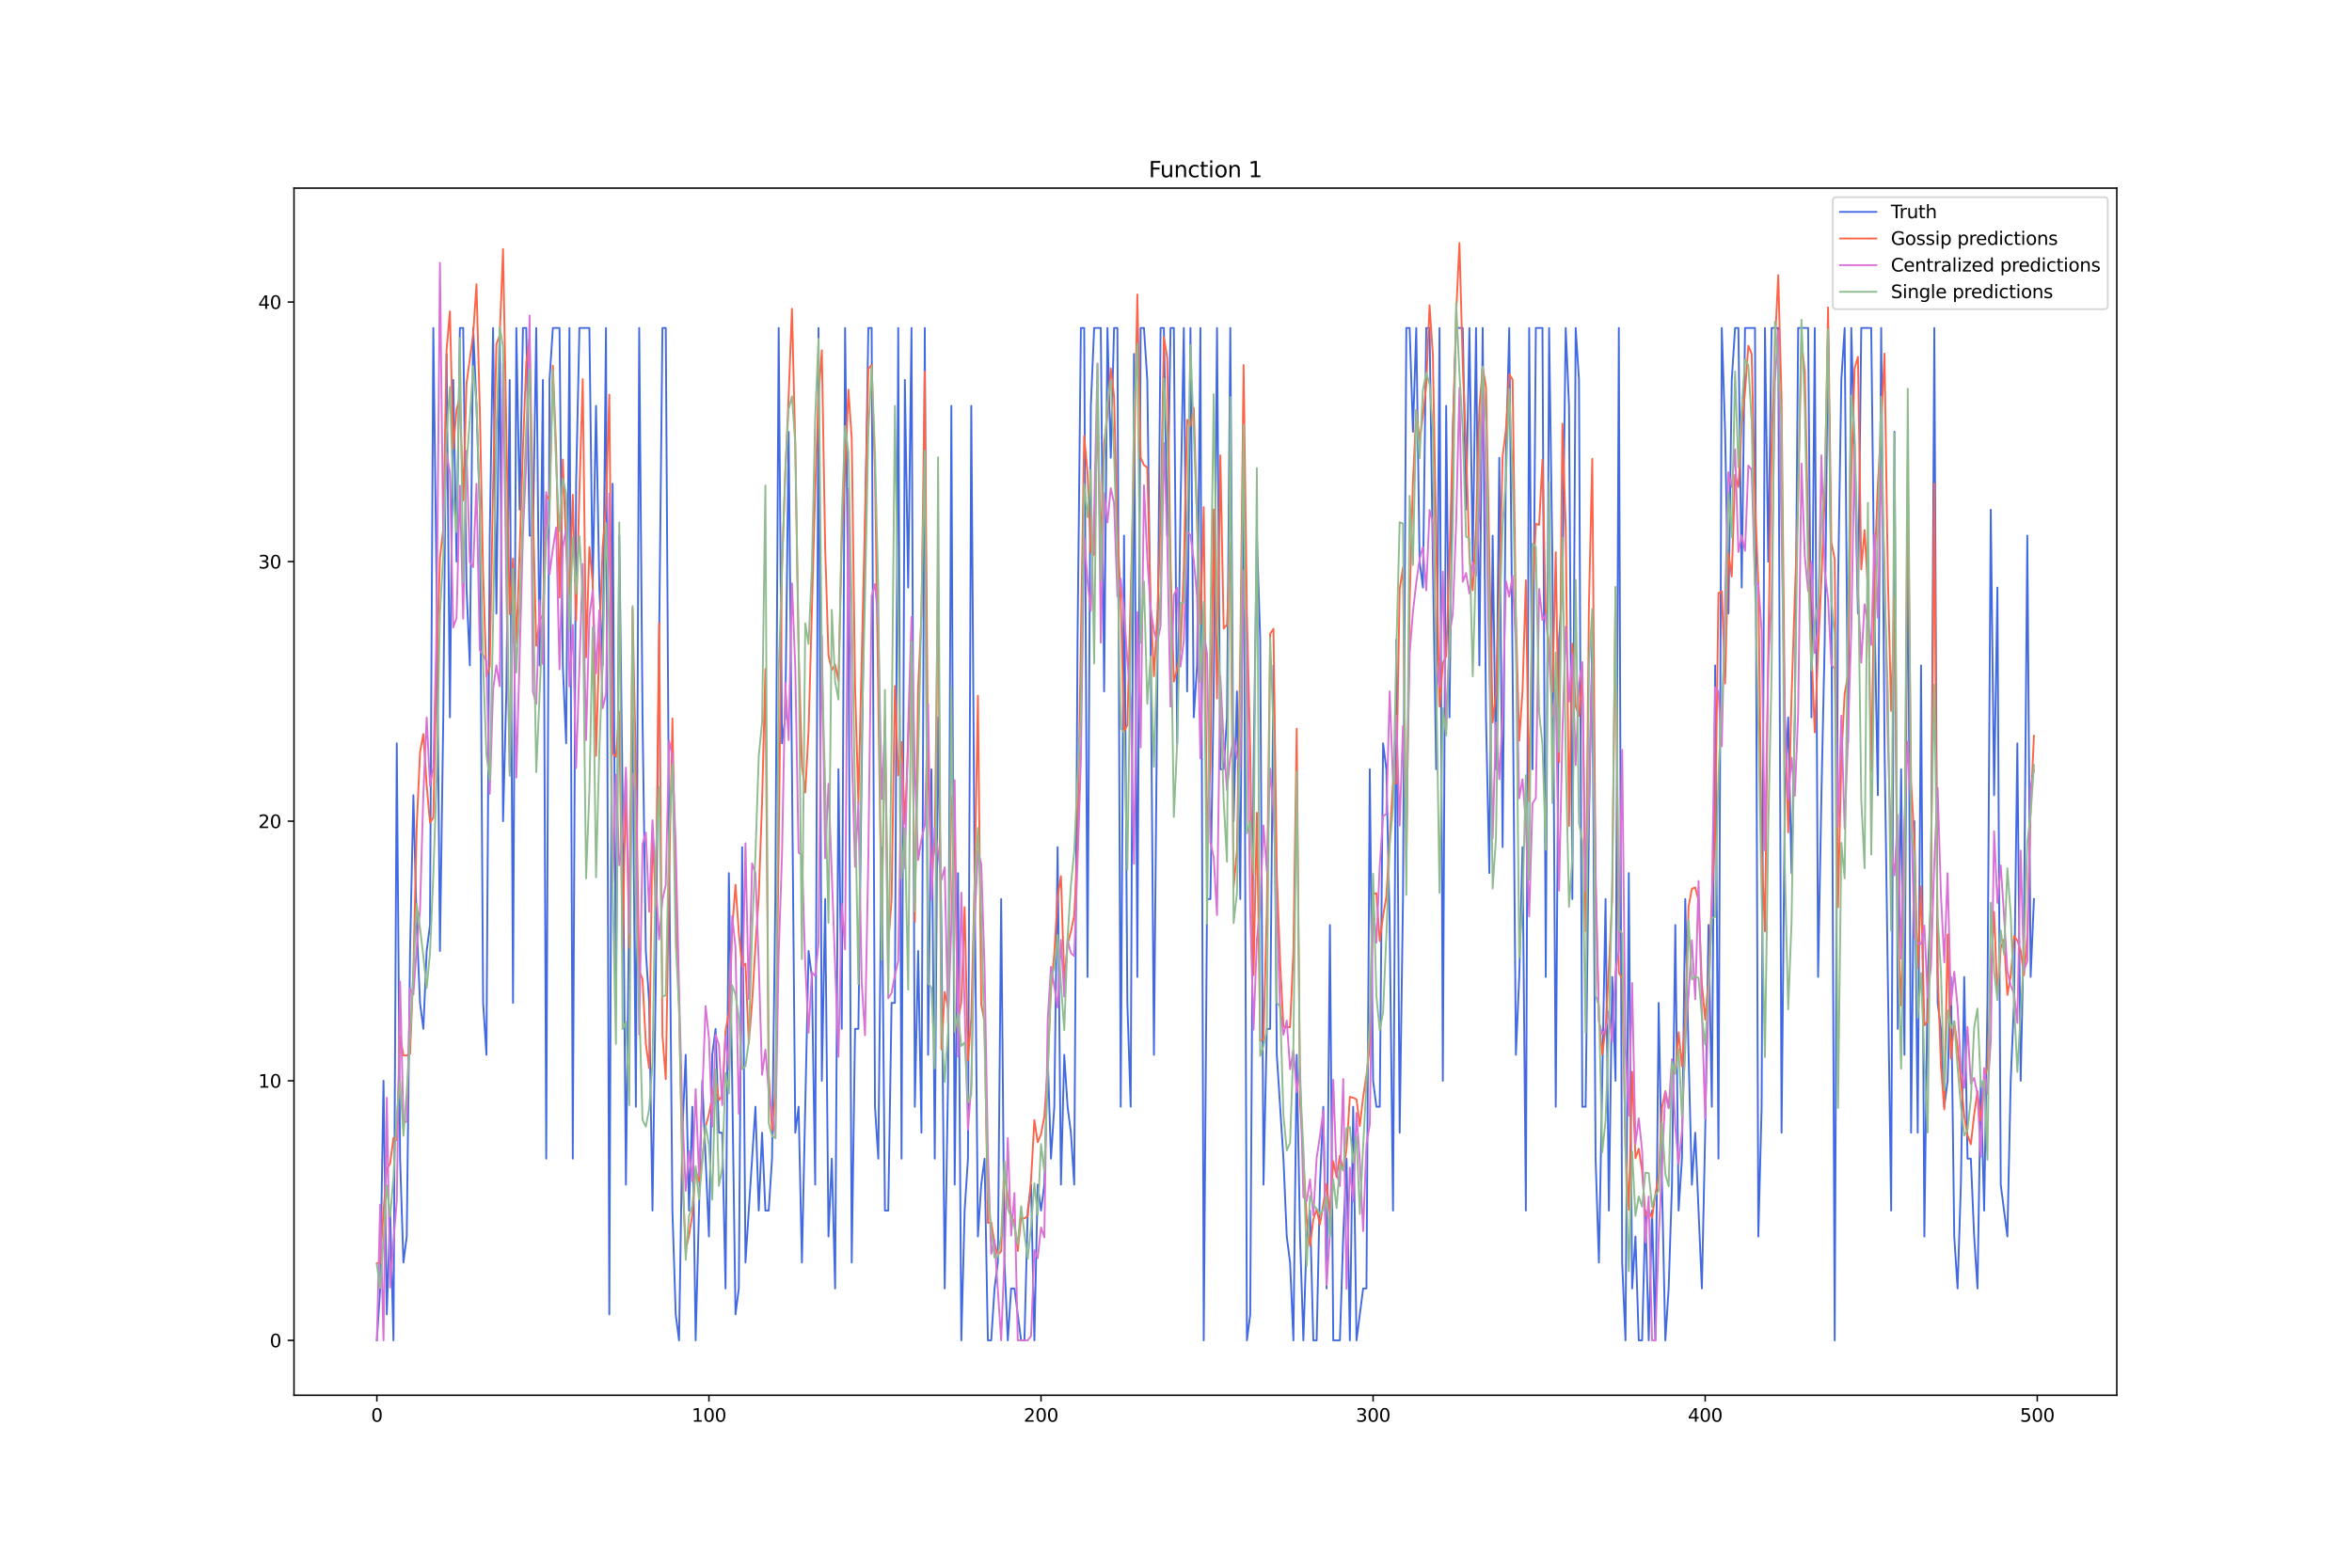 <?xml version="1.0" encoding="utf-8" standalone="no"?>
<!DOCTYPE svg PUBLIC "-//W3C//DTD SVG 1.1//EN"
  "http://www.w3.org/Graphics/SVG/1.1/DTD/svg11.dtd">
<svg xmlns:xlink="http://www.w3.org/1999/xlink" width="1296pt" height="864pt" viewBox="0 0 1296 864" xmlns="http://www.w3.org/2000/svg" version="1.1">
 <defs>
  <style type="text/css">*{stroke-linejoin: round; stroke-linecap: butt}</style>
 </defs>
 <g id="figure_1">
  <g id="patch_1">
   <path d="M 0 864 
L 1296 864 
L 1296 0 
L 0 0 
z
" style="fill: #ffffff"/>
  </g>
  <g id="axes_1">
   <g id="patch_2">
    <path d="M 162 768.96 
L 1166.4 768.96 
L 1166.4 103.68 
L 162 103.68 
z
" style="fill: #ffffff"/>
   </g>
   <g id="matplotlib.axis_1">
    <g id="xtick_1">
     <g id="line2d_1">
      <defs>
       <path id="m3365946dac" d="M 0 0 
L 0 3.5 
" style="stroke: #000000; stroke-width: 0.8"/>
      </defs>
      <g>
       <use xlink:href="#m3365946dac" x="207.655" y="768.96" style="stroke: #000000; stroke-width: 0.8"/>
      </g>
     </g>
     <g id="text_1">
      <!-- 0 -->
      <g transform="translate(204.473 783.558) scale(0.1 -0.1)">
       <defs>
        <path id="DejaVuSans-30" d="M 2034 4250 
Q 1547 4250 1301 3770 
Q 1056 3291 1056 2328 
Q 1056 1369 1301 889 
Q 1547 409 2034 409 
Q 2525 409 2770 889 
Q 3016 1369 3016 2328 
Q 3016 3291 2770 3770 
Q 2525 4250 2034 4250 
z
M 2034 4750 
Q 2819 4750 3233 4129 
Q 3647 3509 3647 2328 
Q 3647 1150 3233 529 
Q 2819 -91 2034 -91 
Q 1250 -91 836 529 
Q 422 1150 422 2328 
Q 422 3509 836 4129 
Q 1250 4750 2034 4750 
z
" transform="scale(0.016)"/>
       </defs>
       <use xlink:href="#DejaVuSans-30"/>
      </g>
     </g>
    </g>
    <g id="xtick_2">
     <g id="line2d_2">
      <g>
       <use xlink:href="#m3365946dac" x="390.639" y="768.96" style="stroke: #000000; stroke-width: 0.8"/>
      </g>
     </g>
     <g id="text_2">
      <!-- 100 -->
      <g transform="translate(381.095 783.558) scale(0.1 -0.1)">
       <defs>
        <path id="DejaVuSans-31" d="M 794 531 
L 1825 531 
L 1825 4091 
L 703 3866 
L 703 4441 
L 1819 4666 
L 2450 4666 
L 2450 531 
L 3481 531 
L 3481 0 
L 794 0 
L 794 531 
z
" transform="scale(0.016)"/>
       </defs>
       <use xlink:href="#DejaVuSans-31"/>
       <use xlink:href="#DejaVuSans-30" x="63.623"/>
       <use xlink:href="#DejaVuSans-30" x="127.246"/>
      </g>
     </g>
    </g>
    <g id="xtick_3">
     <g id="line2d_3">
      <g>
       <use xlink:href="#m3365946dac" x="573.623" y="768.96" style="stroke: #000000; stroke-width: 0.8"/>
      </g>
     </g>
     <g id="text_3">
      <!-- 200 -->
      <g transform="translate(564.079 783.558) scale(0.1 -0.1)">
       <defs>
        <path id="DejaVuSans-32" d="M 1228 531 
L 3431 531 
L 3431 0 
L 469 0 
L 469 531 
Q 828 903 1448 1529 
Q 2069 2156 2228 2338 
Q 2531 2678 2651 2914 
Q 2772 3150 2772 3378 
Q 2772 3750 2511 3984 
Q 2250 4219 1831 4219 
Q 1534 4219 1204 4116 
Q 875 4013 500 3803 
L 500 4441 
Q 881 4594 1212 4672 
Q 1544 4750 1819 4750 
Q 2544 4750 2975 4387 
Q 3406 4025 3406 3419 
Q 3406 3131 3298 2873 
Q 3191 2616 2906 2266 
Q 2828 2175 2409 1742 
Q 1991 1309 1228 531 
z
" transform="scale(0.016)"/>
       </defs>
       <use xlink:href="#DejaVuSans-32"/>
       <use xlink:href="#DejaVuSans-30" x="63.623"/>
       <use xlink:href="#DejaVuSans-30" x="127.246"/>
      </g>
     </g>
    </g>
    <g id="xtick_4">
     <g id="line2d_4">
      <g>
       <use xlink:href="#m3365946dac" x="756.607" y="768.96" style="stroke: #000000; stroke-width: 0.8"/>
      </g>
     </g>
     <g id="text_4">
      <!-- 300 -->
      <g transform="translate(747.063 783.558) scale(0.1 -0.1)">
       <defs>
        <path id="DejaVuSans-33" d="M 2597 2516 
Q 3050 2419 3304 2112 
Q 3559 1806 3559 1356 
Q 3559 666 3084 287 
Q 2609 -91 1734 -91 
Q 1441 -91 1130 -33 
Q 819 25 488 141 
L 488 750 
Q 750 597 1062 519 
Q 1375 441 1716 441 
Q 2309 441 2620 675 
Q 2931 909 2931 1356 
Q 2931 1769 2642 2001 
Q 2353 2234 1838 2234 
L 1294 2234 
L 1294 2753 
L 1863 2753 
Q 2328 2753 2575 2939 
Q 2822 3125 2822 3475 
Q 2822 3834 2567 4026 
Q 2313 4219 1838 4219 
Q 1578 4219 1281 4162 
Q 984 4106 628 3988 
L 628 4550 
Q 988 4650 1302 4700 
Q 1616 4750 1894 4750 
Q 2613 4750 3031 4423 
Q 3450 4097 3450 3541 
Q 3450 3153 3228 2886 
Q 3006 2619 2597 2516 
z
" transform="scale(0.016)"/>
       </defs>
       <use xlink:href="#DejaVuSans-33"/>
       <use xlink:href="#DejaVuSans-30" x="63.623"/>
       <use xlink:href="#DejaVuSans-30" x="127.246"/>
      </g>
     </g>
    </g>
    <g id="xtick_5">
     <g id="line2d_5">
      <g>
       <use xlink:href="#m3365946dac" x="939.591" y="768.96" style="stroke: #000000; stroke-width: 0.8"/>
      </g>
     </g>
     <g id="text_5">
      <!-- 400 -->
      <g transform="translate(930.047 783.558) scale(0.1 -0.1)">
       <defs>
        <path id="DejaVuSans-34" d="M 2419 4116 
L 825 1625 
L 2419 1625 
L 2419 4116 
z
M 2253 4666 
L 3047 4666 
L 3047 1625 
L 3713 1625 
L 3713 1100 
L 3047 1100 
L 3047 0 
L 2419 0 
L 2419 1100 
L 313 1100 
L 313 1709 
L 2253 4666 
z
" transform="scale(0.016)"/>
       </defs>
       <use xlink:href="#DejaVuSans-34"/>
       <use xlink:href="#DejaVuSans-30" x="63.623"/>
       <use xlink:href="#DejaVuSans-30" x="127.246"/>
      </g>
     </g>
    </g>
    <g id="xtick_6">
     <g id="line2d_6">
      <g>
       <use xlink:href="#m3365946dac" x="1122.575" y="768.96" style="stroke: #000000; stroke-width: 0.8"/>
      </g>
     </g>
     <g id="text_6">
      <!-- 500 -->
      <g transform="translate(1113.032 783.558) scale(0.1 -0.1)">
       <defs>
        <path id="DejaVuSans-35" d="M 691 4666 
L 3169 4666 
L 3169 4134 
L 1269 4134 
L 1269 2991 
Q 1406 3038 1543 3061 
Q 1681 3084 1819 3084 
Q 2600 3084 3056 2656 
Q 3513 2228 3513 1497 
Q 3513 744 3044 326 
Q 2575 -91 1722 -91 
Q 1428 -91 1123 -41 
Q 819 9 494 109 
L 494 744 
Q 775 591 1075 516 
Q 1375 441 1709 441 
Q 2250 441 2565 725 
Q 2881 1009 2881 1497 
Q 2881 1984 2565 2268 
Q 2250 2553 1709 2553 
Q 1456 2553 1204 2497 
Q 953 2441 691 2322 
L 691 4666 
z
" transform="scale(0.016)"/>
       </defs>
       <use xlink:href="#DejaVuSans-35"/>
       <use xlink:href="#DejaVuSans-30" x="63.623"/>
       <use xlink:href="#DejaVuSans-30" x="127.246"/>
      </g>
     </g>
    </g>
   </g>
   <g id="matplotlib.axis_2">
    <g id="ytick_1">
     <g id="line2d_7">
      <defs>
       <path id="m328126a26f" d="M 0 0 
L -3.5 0 
" style="stroke: #000000; stroke-width: 0.8"/>
      </defs>
      <g>
       <use xlink:href="#m328126a26f" x="162" y="738.72" style="stroke: #000000; stroke-width: 0.8"/>
      </g>
     </g>
     <g id="text_7">
      <!-- 0 -->
      <g transform="translate(148.637 742.519) scale(0.1 -0.1)">
       <use xlink:href="#DejaVuSans-30"/>
      </g>
     </g>
    </g>
    <g id="ytick_2">
     <g id="line2d_8">
      <g>
       <use xlink:href="#m328126a26f" x="162" y="595.651" style="stroke: #000000; stroke-width: 0.8"/>
      </g>
     </g>
     <g id="text_8">
      <!-- 10 -->
      <g transform="translate(142.275 599.45) scale(0.1 -0.1)">
       <use xlink:href="#DejaVuSans-31"/>
       <use xlink:href="#DejaVuSans-30" x="63.623"/>
      </g>
     </g>
    </g>
    <g id="ytick_3">
     <g id="line2d_9">
      <g>
       <use xlink:href="#m328126a26f" x="162" y="452.582" style="stroke: #000000; stroke-width: 0.8"/>
      </g>
     </g>
     <g id="text_9">
      <!-- 20 -->
      <g transform="translate(142.275 456.381) scale(0.1 -0.1)">
       <use xlink:href="#DejaVuSans-32"/>
       <use xlink:href="#DejaVuSans-30" x="63.623"/>
      </g>
     </g>
    </g>
    <g id="ytick_4">
     <g id="line2d_10">
      <g>
       <use xlink:href="#m328126a26f" x="162" y="309.513" style="stroke: #000000; stroke-width: 0.8"/>
      </g>
     </g>
     <g id="text_10">
      <!-- 30 -->
      <g transform="translate(142.275 313.312) scale(0.1 -0.1)">
       <use xlink:href="#DejaVuSans-33"/>
       <use xlink:href="#DejaVuSans-30" x="63.623"/>
      </g>
     </g>
    </g>
    <g id="ytick_5">
     <g id="line2d_11">
      <g>
       <use xlink:href="#m328126a26f" x="162" y="166.444" style="stroke: #000000; stroke-width: 0.8"/>
      </g>
     </g>
     <g id="text_11">
      <!-- 40 -->
      <g transform="translate(142.275 170.243) scale(0.1 -0.1)">
       <use xlink:href="#DejaVuSans-34"/>
       <use xlink:href="#DejaVuSans-30" x="63.623"/>
      </g>
     </g>
    </g>
   </g>
   <g id="line2d_12">
    <path d="M 207.655 738.72 
L 209.484 710.106 
L 211.314 595.651 
L 213.144 724.413 
L 214.974 667.185 
L 216.804 738.72 
L 218.634 409.661 
L 220.463 638.572 
L 222.293 695.799 
L 224.123 681.492 
L 225.953 524.116 
L 227.783 438.275 
L 229.613 509.809 
L 231.442 552.73 
L 233.272 567.037 
L 235.102 524.116 
L 236.932 509.809 
L 238.762 180.75 
L 240.592 323.82 
L 242.422 524.116 
L 244.251 395.354 
L 246.081 195.057 
L 247.911 395.354 
L 249.741 209.364 
L 251.571 309.513 
L 253.401 180.75 
L 255.23 180.75 
L 257.06 323.82 
L 258.89 366.74 
L 260.72 180.75 
L 262.55 223.671 
L 264.38 280.899 
L 266.209 552.73 
L 268.039 581.344 
L 269.869 295.206 
L 271.699 180.75 
L 273.529 338.127 
L 275.359 180.75 
L 277.189 452.582 
L 279.018 381.047 
L 280.848 209.364 
L 282.678 552.73 
L 284.508 180.75 
L 286.338 280.899 
L 288.168 180.75 
L 289.997 180.75 
L 291.827 295.206 
L 293.657 295.206 
L 295.487 180.75 
L 297.317 366.74 
L 299.147 209.364 
L 300.976 638.572 
L 302.806 209.364 
L 304.636 180.75 
L 308.296 180.75 
L 310.126 366.74 
L 311.956 409.661 
L 313.785 180.75 
L 315.615 638.572 
L 317.445 266.592 
L 319.275 180.75 
L 324.764 180.75 
L 326.594 323.82 
L 328.424 223.671 
L 330.254 323.82 
L 332.084 366.74 
L 333.914 180.75 
L 335.743 724.413 
L 337.573 266.592 
L 339.403 552.73 
L 341.233 295.206 
L 343.063 438.275 
L 344.893 652.879 
L 346.723 495.503 
L 348.552 395.354 
L 350.382 609.958 
L 352.212 180.75 
L 354.042 395.354 
L 355.872 524.116 
L 357.702 552.73 
L 359.531 667.185 
L 361.361 538.423 
L 363.191 352.433 
L 365.021 180.75 
L 366.851 180.75 
L 368.681 466.889 
L 370.51 667.185 
L 372.34 724.413 
L 374.17 738.72 
L 376 624.265 
L 377.83 581.344 
L 379.66 667.185 
L 381.489 609.958 
L 383.319 738.72 
L 386.979 595.651 
L 390.639 681.492 
L 392.469 581.344 
L 394.298 567.037 
L 396.128 624.265 
L 397.958 624.265 
L 399.788 710.106 
L 401.618 481.196 
L 403.448 595.651 
L 405.277 724.413 
L 407.107 710.106 
L 408.937 466.889 
L 410.767 695.799 
L 416.256 609.958 
L 418.086 667.185 
L 419.916 624.265 
L 421.746 667.185 
L 423.576 667.185 
L 425.406 638.572 
L 427.236 495.503 
L 429.065 180.75 
L 430.895 409.661 
L 432.725 395.354 
L 434.555 237.978 
L 436.385 423.968 
L 438.215 624.265 
L 440.044 609.958 
L 441.874 695.799 
L 445.534 524.116 
L 447.364 538.423 
L 449.194 652.879 
L 451.023 180.75 
L 452.853 595.651 
L 454.683 495.503 
L 456.513 681.492 
L 458.343 638.572 
L 460.173 710.106 
L 462.003 423.968 
L 463.832 567.037 
L 465.662 180.75 
L 467.492 338.127 
L 469.322 695.799 
L 471.152 567.037 
L 472.982 567.037 
L 474.811 423.968 
L 476.641 295.206 
L 478.471 180.75 
L 480.301 180.75 
L 482.131 609.958 
L 483.961 638.572 
L 485.79 466.889 
L 487.62 667.185 
L 489.45 667.185 
L 491.28 552.73 
L 493.11 552.73 
L 494.94 180.75 
L 496.77 638.572 
L 498.599 209.364 
L 500.429 323.82 
L 502.259 180.75 
L 504.089 609.958 
L 505.919 524.116 
L 507.749 624.265 
L 509.578 180.75 
L 511.408 581.344 
L 513.238 423.968 
L 515.068 638.572 
L 516.898 395.354 
L 518.728 509.809 
L 520.557 710.106 
L 522.387 595.651 
L 524.217 223.671 
L 526.047 652.879 
L 527.877 481.196 
L 529.707 738.72 
L 531.536 667.185 
L 533.366 638.572 
L 535.196 223.671 
L 537.026 481.196 
L 538.856 681.492 
L 540.686 652.879 
L 542.516 638.572 
L 544.345 738.72 
L 546.175 738.72 
L 548.005 710.106 
L 549.835 695.799 
L 551.665 495.503 
L 553.495 695.799 
L 555.324 738.72 
L 557.154 710.106 
L 558.984 710.106 
L 562.644 738.72 
L 564.474 738.72 
L 566.303 667.185 
L 568.133 652.879 
L 569.963 738.72 
L 571.793 652.879 
L 573.623 667.185 
L 575.453 652.879 
L 577.283 581.344 
L 579.112 638.572 
L 580.942 609.958 
L 582.772 466.889 
L 584.602 652.879 
L 586.432 581.344 
L 588.262 609.958 
L 590.091 624.265 
L 591.921 652.879 
L 593.751 352.433 
L 595.581 180.75 
L 597.411 180.75 
L 599.241 538.423 
L 601.07 223.671 
L 602.9 180.75 
L 606.56 180.75 
L 608.39 381.047 
L 610.22 180.75 
L 612.05 252.285 
L 613.879 180.75 
L 615.709 180.75 
L 617.539 609.958 
L 619.369 295.206 
L 621.199 552.73 
L 623.029 609.958 
L 624.858 195.057 
L 626.688 538.423 
L 628.518 180.75 
L 630.348 180.75 
L 632.178 209.364 
L 634.008 352.433 
L 635.837 581.344 
L 639.497 180.75 
L 641.327 180.75 
L 643.157 295.206 
L 644.987 180.75 
L 646.817 180.75 
L 648.646 409.661 
L 650.476 280.899 
L 652.306 180.75 
L 654.136 381.047 
L 655.966 180.75 
L 657.796 395.354 
L 659.625 366.74 
L 661.455 180.75 
L 663.285 738.72 
L 665.115 495.503 
L 666.945 495.503 
L 668.775 381.047 
L 670.604 180.75 
L 672.434 423.968 
L 674.264 423.968 
L 676.094 395.354 
L 677.924 180.75 
L 679.754 452.582 
L 681.583 381.047 
L 683.413 495.503 
L 685.243 237.978 
L 687.073 738.72 
L 688.903 724.413 
L 690.733 423.968 
L 692.563 295.206 
L 694.392 352.433 
L 696.222 652.879 
L 698.052 567.037 
L 699.882 567.037 
L 701.712 366.74 
L 703.542 581.344 
L 707.201 638.572 
L 709.031 681.492 
L 710.861 695.799 
L 712.691 738.72 
L 714.521 581.344 
L 716.35 681.492 
L 718.18 738.72 
L 720.01 681.492 
L 721.84 667.185 
L 723.67 738.72 
L 725.5 738.72 
L 727.33 652.879 
L 729.159 609.958 
L 730.989 710.106 
L 732.819 509.809 
L 734.649 738.72 
L 738.309 738.72 
L 740.138 681.492 
L 741.968 638.572 
L 743.798 738.72 
L 745.628 609.958 
L 747.458 738.72 
L 751.117 710.106 
L 752.947 710.106 
L 754.777 423.968 
L 756.607 595.651 
L 758.437 609.958 
L 760.267 609.958 
L 762.097 409.661 
L 763.926 423.968 
L 765.756 509.809 
L 767.586 667.185 
L 769.416 352.433 
L 771.246 624.265 
L 773.076 495.503 
L 774.905 180.75 
L 776.735 180.75 
L 778.565 237.978 
L 780.395 180.75 
L 782.225 309.513 
L 784.055 323.82 
L 785.884 180.75 
L 787.714 180.75 
L 789.544 309.513 
L 791.374 423.968 
L 793.204 180.75 
L 795.034 595.651 
L 796.864 223.671 
L 798.693 395.354 
L 800.523 237.978 
L 802.353 180.75 
L 806.013 180.75 
L 807.843 280.899 
L 809.672 180.75 
L 811.502 309.513 
L 813.332 180.75 
L 815.162 366.74 
L 816.992 180.75 
L 818.822 395.354 
L 820.651 481.196 
L 822.481 295.206 
L 824.311 423.968 
L 826.141 252.285 
L 827.971 466.889 
L 829.801 252.285 
L 831.63 180.75 
L 833.46 366.74 
L 835.29 581.344 
L 837.12 538.423 
L 838.95 466.889 
L 840.78 667.185 
L 842.61 180.75 
L 844.439 423.968 
L 846.269 180.75 
L 849.929 180.75 
L 851.759 538.423 
L 853.589 180.75 
L 855.418 309.513 
L 857.248 609.958 
L 859.078 352.433 
L 860.908 323.82 
L 862.738 180.75 
L 864.568 223.671 
L 866.397 495.503 
L 868.227 180.75 
L 870.057 209.364 
L 871.887 609.958 
L 873.717 609.958 
L 875.547 452.582 
L 877.377 352.433 
L 879.206 638.572 
L 881.036 695.799 
L 884.696 495.503 
L 886.526 667.185 
L 888.356 538.423 
L 890.185 595.651 
L 892.015 180.75 
L 893.845 695.799 
L 895.675 738.72 
L 897.505 481.196 
L 899.335 710.106 
L 901.164 681.492 
L 902.994 738.72 
L 904.824 738.72 
L 906.654 667.185 
L 908.484 738.72 
L 910.314 667.185 
L 912.144 738.72 
L 913.973 552.73 
L 915.803 652.879 
L 917.633 738.72 
L 919.463 710.106 
L 921.293 652.879 
L 923.123 509.809 
L 924.952 667.185 
L 926.782 638.572 
L 928.612 495.503 
L 930.442 581.344 
L 932.272 652.879 
L 934.102 624.265 
L 937.761 710.106 
L 939.591 624.265 
L 941.421 509.809 
L 943.251 609.958 
L 945.081 366.74 
L 946.911 638.572 
L 948.74 180.75 
L 950.57 237.978 
L 952.4 338.127 
L 954.23 209.364 
L 956.06 180.75 
L 957.89 180.75 
L 959.719 323.82 
L 961.549 180.75 
L 967.039 180.75 
L 968.869 681.492 
L 970.698 609.958 
L 972.528 180.75 
L 974.358 309.513 
L 976.188 180.75 
L 979.848 180.75 
L 981.678 624.265 
L 983.507 438.275 
L 985.337 395.354 
L 987.167 481.196 
L 988.997 395.354 
L 990.827 180.75 
L 996.316 180.75 
L 998.146 395.354 
L 999.976 180.75 
L 1001.806 538.423 
L 1003.636 438.275 
L 1005.465 352.433 
L 1007.295 180.75 
L 1009.125 323.82 
L 1010.955 738.72 
L 1012.785 323.82 
L 1014.615 209.364 
L 1016.444 180.75 
L 1018.274 409.661 
L 1020.104 180.75 
L 1021.934 252.285 
L 1023.764 338.127 
L 1025.594 180.75 
L 1031.083 180.75 
L 1032.913 338.127 
L 1034.743 438.275 
L 1036.573 180.75 
L 1038.403 409.661 
L 1042.062 667.185 
L 1043.892 237.978 
L 1045.722 567.037 
L 1047.552 423.968 
L 1049.382 581.344 
L 1051.211 266.592 
L 1053.041 624.265 
L 1054.871 452.582 
L 1056.701 624.265 
L 1058.531 366.74 
L 1060.361 681.492 
L 1062.191 538.423 
L 1064.02 495.503 
L 1065.85 180.75 
L 1067.68 552.73 
L 1069.51 567.037 
L 1071.34 609.958 
L 1073.17 595.651 
L 1074.999 538.423 
L 1076.829 681.492 
L 1078.659 710.106 
L 1080.489 652.879 
L 1082.319 538.423 
L 1084.149 638.572 
L 1085.978 638.572 
L 1087.808 681.492 
L 1089.638 710.106 
L 1091.468 595.651 
L 1093.298 667.185 
L 1095.128 552.73 
L 1096.958 280.899 
L 1098.787 438.275 
L 1100.617 323.82 
L 1102.447 652.879 
L 1106.107 681.492 
L 1107.937 595.651 
L 1109.766 552.73 
L 1111.596 409.661 
L 1113.426 595.651 
L 1115.256 509.809 
L 1117.086 295.206 
L 1118.916 538.423 
L 1120.745 495.503 
L 1120.745 495.503 
" clip-path="url(#p54727a4691)" style="fill: none; stroke: #4169e1; stroke-linecap: square"/>
   </g>
   <g id="line2d_13">
    <path d="M 207.655 696.229 
L 209.484 695.837 
L 211.314 667.696 
L 213.144 644.398 
L 214.974 641.225 
L 216.804 627.125 
L 218.634 628.363 
L 220.463 571.114 
L 222.293 581.704 
L 224.123 581.699 
L 225.953 580.794 
L 227.783 534.6 
L 229.613 455.78 
L 231.442 414.625 
L 233.272 404.585 
L 235.102 432.709 
L 236.932 453.483 
L 238.762 450.584 
L 240.592 368.391 
L 242.422 307.625 
L 244.251 291.293 
L 246.081 192.943 
L 247.911 171.578 
L 249.741 247.454 
L 251.571 225.8 
L 253.401 218.809 
L 255.23 275.777 
L 257.06 211.352 
L 260.72 184.245 
L 262.55 156.603 
L 264.38 225.734 
L 266.209 316.242 
L 268.039 372.8 
L 269.869 367.194 
L 271.699 268.197 
L 273.529 189.657 
L 275.359 184.794 
L 277.189 137.238 
L 280.848 338.403 
L 282.678 307.796 
L 284.508 354.527 
L 286.338 303.833 
L 288.168 246.365 
L 289.997 200.048 
L 291.827 186.087 
L 293.657 281.184 
L 295.487 355.856 
L 297.317 341.88 
L 299.147 339.105 
L 300.976 272.779 
L 302.806 275.521 
L 304.636 201.522 
L 306.466 248.039 
L 308.296 329.27 
L 310.126 253.224 
L 311.956 301.82 
L 313.785 328.145 
L 315.615 272.635 
L 317.445 342.062 
L 319.275 270.873 
L 321.105 208.929 
L 322.935 362.295 
L 324.764 301.483 
L 326.594 320.52 
L 328.424 416.597 
L 330.254 354.658 
L 332.084 301.251 
L 333.914 278.292 
L 335.743 217.524 
L 337.573 415.233 
L 339.403 417.065 
L 341.233 392.144 
L 343.063 523.786 
L 344.893 428.669 
L 346.723 522.009 
L 348.552 335.333 
L 350.382 421.545 
L 352.212 534.787 
L 354.042 539.685 
L 355.872 575.213 
L 357.702 588.793 
L 359.531 457.811 
L 361.361 499.232 
L 363.191 343.506 
L 365.021 570.545 
L 366.851 594.819 
L 368.681 485.662 
L 370.51 395.975 
L 372.34 492.99 
L 374.17 555.324 
L 376 648.055 
L 377.83 689.444 
L 379.66 680.799 
L 381.489 669.305 
L 383.319 644.48 
L 385.149 651.262 
L 386.979 639.048 
L 388.809 620.902 
L 390.639 614.114 
L 394.298 593.977 
L 396.128 606.257 
L 397.958 604.006 
L 399.788 568.086 
L 401.618 558.059 
L 403.448 512.056 
L 405.277 487.575 
L 407.107 514.156 
L 408.937 532.772 
L 410.767 531.078 
L 412.597 575.111 
L 414.427 552.47 
L 416.256 521.32 
L 418.086 494.168 
L 419.916 442.094 
L 421.746 368.721 
L 423.576 591.818 
L 425.406 622.887 
L 427.236 601.388 
L 429.065 467.946 
L 430.895 311.355 
L 432.725 261.282 
L 434.555 218.337 
L 436.385 170.144 
L 438.215 245.752 
L 440.044 358.33 
L 441.874 421.835 
L 443.704 436.783 
L 445.534 402.862 
L 449.194 269.884 
L 451.023 218.401 
L 452.853 193.092 
L 454.683 301.837 
L 456.513 361.303 
L 458.343 369.321 
L 460.173 366.326 
L 462.003 375.27 
L 463.832 297.56 
L 465.662 258.468 
L 467.492 214.733 
L 469.322 241.665 
L 471.152 377.605 
L 472.982 442.75 
L 476.641 284.348 
L 478.471 203.239 
L 480.301 201.14 
L 482.131 259.939 
L 485.79 509.184 
L 487.62 396.053 
L 489.45 520.369 
L 491.28 495.945 
L 493.11 378.103 
L 494.94 427.344 
L 496.77 408.927 
L 498.599 453.953 
L 500.429 410.584 
L 502.259 357.337 
L 504.089 508.156 
L 505.919 378.912 
L 507.749 338.695 
L 509.578 204.765 
L 511.408 427.05 
L 513.238 478.525 
L 515.068 467.202 
L 516.898 310.588 
L 518.728 578.375 
L 520.557 546.67 
L 522.387 555.394 
L 524.217 438.766 
L 526.047 464.818 
L 527.877 562.039 
L 529.707 552.398 
L 531.536 499.91 
L 533.366 584.295 
L 535.196 561.005 
L 537.026 485.769 
L 538.856 383.407 
L 540.686 553.571 
L 542.516 563.364 
L 544.345 673.988 
L 546.175 673.613 
L 548.005 685.252 
L 549.835 691.48 
L 551.665 689.692 
L 553.495 645.904 
L 555.324 658.659 
L 557.154 669.644 
L 558.984 673.926 
L 560.814 689.468 
L 562.644 671.095 
L 564.474 671.502 
L 566.303 670.218 
L 568.133 650.256 
L 569.963 617.286 
L 571.793 629.5 
L 573.623 625.175 
L 575.453 615.301 
L 577.283 588.294 
L 579.112 545.558 
L 580.942 525.328 
L 582.772 494.223 
L 584.602 482.835 
L 586.432 540.316 
L 588.262 520.235 
L 590.091 513.401 
L 591.921 504.563 
L 593.751 466.795 
L 597.411 240.249 
L 599.241 260.488 
L 601.07 304.493 
L 602.9 305.911 
L 604.73 226.631 
L 606.56 301.127 
L 608.39 244.509 
L 610.22 228.534 
L 612.05 202.966 
L 613.879 218.553 
L 615.709 292.218 
L 617.539 330.176 
L 619.369 403.118 
L 621.199 399.623 
L 624.858 256.585 
L 626.688 162.329 
L 628.518 252.209 
L 630.348 256.345 
L 632.178 257.626 
L 634.008 333.059 
L 635.837 372.671 
L 637.667 340.05 
L 639.497 286.12 
L 641.327 185.914 
L 643.157 197.081 
L 644.987 310.525 
L 646.817 375.649 
L 648.646 368.735 
L 650.476 358.015 
L 652.306 313.306 
L 654.136 231.333 
L 655.966 234.781 
L 657.796 224.755 
L 659.625 286.556 
L 661.455 343.814 
L 663.285 279.497 
L 665.115 460.893 
L 666.945 422.146 
L 668.775 280.774 
L 670.604 384.999 
L 672.434 250.988 
L 674.264 346.435 
L 676.094 344.325 
L 677.924 299.647 
L 679.754 489.16 
L 681.583 468.651 
L 683.413 360.461 
L 685.243 201.174 
L 687.073 338.368 
L 688.903 413.965 
L 690.733 537.41 
L 692.563 447.924 
L 694.392 573.688 
L 696.222 572.781 
L 698.052 502.335 
L 699.882 349.271 
L 701.712 346.578 
L 703.542 481.801 
L 705.371 530.397 
L 707.201 565.873 
L 709.031 566.102 
L 710.861 566.094 
L 712.691 524.256 
L 714.521 401.587 
L 716.35 607.812 
L 718.18 637.399 
L 720.01 672.471 
L 721.84 686.738 
L 723.67 672.074 
L 725.5 666.473 
L 727.33 674.89 
L 730.989 652.368 
L 732.819 669.34 
L 734.649 639.979 
L 736.479 648.757 
L 738.309 636.894 
L 740.138 644.768 
L 741.968 633.555 
L 743.798 604.478 
L 745.628 605.014 
L 747.458 605.834 
L 749.288 620.567 
L 751.117 604.564 
L 752.947 592.436 
L 754.777 576.5 
L 756.607 492.624 
L 758.437 492.327 
L 760.267 518.62 
L 762.097 504.849 
L 763.926 494.213 
L 767.586 430.968 
L 769.416 431.804 
L 771.246 324.689 
L 773.076 312.655 
L 774.905 477.977 
L 776.735 332.265 
L 778.565 265.338 
L 780.395 225.867 
L 782.225 243.138 
L 784.055 229.148 
L 785.884 212.371 
L 787.714 168.245 
L 789.544 195.779 
L 791.374 298.818 
L 793.204 389.355 
L 795.034 365.396 
L 796.864 361.691 
L 798.693 307.894 
L 802.353 173.006 
L 804.183 133.92 
L 806.013 201.462 
L 807.843 246.044 
L 809.672 306.593 
L 811.502 325.364 
L 813.332 290.591 
L 815.162 224.782 
L 816.992 202.547 
L 818.822 213.374 
L 822.481 398.175 
L 824.311 382.229 
L 826.141 326.974 
L 827.971 251.641 
L 829.801 236.652 
L 831.63 206.23 
L 833.46 209.238 
L 835.29 339.396 
L 837.12 408.241 
L 838.95 380.688 
L 840.78 319.811 
L 842.61 441.57 
L 844.439 328.169 
L 846.269 288.763 
L 848.099 289.271 
L 849.929 253.336 
L 851.759 340.315 
L 853.589 355.167 
L 855.418 381.319 
L 857.248 304.302 
L 859.078 420.064 
L 860.908 233.481 
L 862.738 290.572 
L 864.568 455.224 
L 866.397 354.762 
L 868.227 389.222 
L 870.057 394.551 
L 871.887 372.093 
L 873.717 513.315 
L 875.547 332.701 
L 877.377 252.87 
L 879.206 486.463 
L 881.036 561.541 
L 882.866 580.987 
L 884.696 567.017 
L 886.526 533.315 
L 888.356 494.915 
L 890.185 323.873 
L 892.015 536.09 
L 893.845 539.276 
L 895.675 632.38 
L 897.505 666.716 
L 899.335 590.662 
L 901.164 638.334 
L 902.994 633.088 
L 904.824 645.356 
L 906.654 669.721 
L 908.484 667.107 
L 910.314 671.144 
L 912.144 658.195 
L 913.973 648.39 
L 915.803 610.31 
L 917.633 601.319 
L 919.463 610.258 
L 921.293 592.168 
L 923.123 591.047 
L 924.952 568.897 
L 926.782 587.667 
L 928.612 561.127 
L 930.442 499.658 
L 932.272 489.814 
L 934.102 489.102 
L 935.931 496.248 
L 937.761 542.122 
L 939.591 561.915 
L 941.421 541.271 
L 943.251 495.249 
L 945.081 460.007 
L 946.911 326.842 
L 948.74 325.89 
L 950.57 376.697 
L 952.4 304.721 
L 954.23 317.78 
L 956.06 261.676 
L 957.89 268.4 
L 959.719 234.639 
L 961.549 215.857 
L 963.379 190.544 
L 965.209 195.01 
L 967.039 276.522 
L 968.869 321.208 
L 970.698 466.743 
L 972.528 513.274 
L 974.358 359.799 
L 976.188 244.957 
L 978.018 190.344 
L 979.848 151.63 
L 981.678 220.601 
L 983.507 396.412 
L 985.337 458.754 
L 987.167 384.587 
L 988.997 328.185 
L 990.827 275.894 
L 992.657 188.106 
L 994.486 205.175 
L 996.316 291.313 
L 998.146 358.08 
L 999.976 403.645 
L 1001.806 359.015 
L 1003.636 319.242 
L 1005.465 274.101 
L 1007.295 169.465 
L 1009.125 298.876 
L 1010.955 308.218 
L 1012.785 499.978 
L 1014.615 418.17 
L 1016.444 382.321 
L 1018.274 372.123 
L 1020.104 262.688 
L 1021.934 202.973 
L 1023.764 196.642 
L 1025.594 313.834 
L 1027.424 292.134 
L 1029.253 324.222 
L 1031.083 425.43 
L 1032.913 313.148 
L 1034.743 267.493 
L 1036.573 233.887 
L 1038.403 194.852 
L 1040.232 316.764 
L 1042.062 391.838 
L 1043.892 329.059 
L 1045.722 508.262 
L 1047.552 554.08 
L 1049.382 494.328 
L 1051.211 254.53 
L 1053.041 430.753 
L 1054.871 463.011 
L 1056.701 533.638 
L 1058.531 488.508 
L 1060.361 565.105 
L 1062.191 562.73 
L 1064.02 491.09 
L 1065.85 266.515 
L 1067.68 534.91 
L 1069.51 587.62 
L 1071.34 611.491 
L 1073.17 515.045 
L 1074.999 583.423 
L 1076.829 562.943 
L 1078.659 576.985 
L 1082.319 614.68 
L 1084.149 625.796 
L 1085.978 630.615 
L 1087.808 614.315 
L 1089.638 601.358 
L 1091.468 617.798 
L 1093.298 594.578 
L 1095.128 588.095 
L 1096.958 537.629 
L 1098.787 502.579 
L 1100.617 549.233 
L 1102.447 522.355 
L 1104.277 517.805 
L 1106.107 548.349 
L 1107.937 538.059 
L 1109.766 515.889 
L 1111.596 518.388 
L 1113.426 523.845 
L 1115.256 537.56 
L 1117.086 515.511 
L 1118.916 445.887 
L 1120.745 405.477 
L 1120.745 405.477 
" clip-path="url(#p54727a4691)" style="fill: none; stroke: #ff6347; stroke-linecap: square"/>
   </g>
   <g id="line2d_14">
    <path d="M 207.655 738.72 
L 209.484 663.905 
L 211.314 738.72 
L 213.144 604.938 
L 214.974 709.613 
L 216.804 683.848 
L 218.634 661.927 
L 220.463 540.955 
L 222.293 618.691 
L 224.123 618.115 
L 225.953 544.926 
L 227.783 548.052 
L 229.613 522.143 
L 231.442 501.551 
L 233.272 437.448 
L 235.102 395.377 
L 236.932 433.064 
L 238.762 423.133 
L 240.592 344.571 
L 242.422 144.899 
L 244.251 299.689 
L 246.081 249.583 
L 247.911 260.767 
L 249.741 345.834 
L 251.571 340.598 
L 253.401 267.671 
L 255.23 341.005 
L 257.06 248.519 
L 258.89 309.729 
L 260.72 312.572 
L 262.55 266.598 
L 264.38 358.413 
L 266.209 361.044 
L 268.039 364.454 
L 269.869 437.453 
L 271.699 380.094 
L 273.529 366.682 
L 275.359 378.229 
L 277.189 199.942 
L 279.018 324.093 
L 280.848 425.645 
L 282.678 324.988 
L 284.508 428.577 
L 288.168 294.116 
L 289.997 254.307 
L 291.827 173.912 
L 293.657 381.275 
L 295.487 387.958 
L 297.317 330.863 
L 299.147 365.93 
L 300.976 271.255 
L 302.806 316.506 
L 304.636 302.605 
L 306.466 290.683 
L 308.296 368.933 
L 310.126 301.572 
L 311.956 291.243 
L 313.785 378.325 
L 315.615 344.37 
L 317.445 423.348 
L 321.105 310.843 
L 322.935 407.88 
L 324.764 339.87 
L 326.594 325.324 
L 328.424 371.129 
L 330.254 336.417 
L 332.084 390.319 
L 333.914 382.589 
L 335.743 271.989 
L 337.573 486.454 
L 339.403 426.967 
L 341.233 476.887 
L 343.063 463.671 
L 344.893 423.03 
L 346.723 514.548 
L 348.552 426.4 
L 350.382 436.765 
L 352.212 570.214 
L 354.042 465.292 
L 355.872 458.869 
L 357.702 502.522 
L 359.531 452.063 
L 361.361 485.971 
L 363.191 517.783 
L 365.021 495.972 
L 366.851 487.711 
L 368.681 408.305 
L 370.51 416.976 
L 372.34 465.813 
L 374.17 545.369 
L 376 613.095 
L 377.83 656.327 
L 379.66 634.39 
L 381.489 651.002 
L 383.319 600.259 
L 385.149 647.724 
L 386.979 603.374 
L 388.809 554.447 
L 390.639 572.223 
L 392.469 620.95 
L 394.298 570.251 
L 396.128 575.809 
L 397.958 609.015 
L 399.788 571.201 
L 401.618 589.532 
L 403.448 504.872 
L 405.277 521.956 
L 407.107 613.875 
L 408.937 554.131 
L 410.767 464.71 
L 412.597 550.703 
L 414.427 475.834 
L 416.256 481.122 
L 418.086 530.917 
L 419.916 592.359 
L 421.746 578.532 
L 423.576 601.663 
L 425.406 613.119 
L 427.236 627.315 
L 429.065 526.038 
L 430.895 471.532 
L 432.725 376.099 
L 434.555 407.884 
L 436.385 321.483 
L 438.215 368.139 
L 440.044 469.871 
L 441.874 471.197 
L 443.704 531.263 
L 445.534 569.224 
L 447.364 535.764 
L 449.194 537.947 
L 451.023 519.81 
L 452.853 350.466 
L 454.683 472.956 
L 456.513 431.992 
L 462.003 582.426 
L 463.832 498.15 
L 465.662 523.281 
L 467.492 269.505 
L 469.322 411.566 
L 471.152 477.768 
L 472.982 442.117 
L 474.811 541.373 
L 476.641 570.575 
L 478.471 471.825 
L 480.301 328.405 
L 482.131 321.926 
L 483.961 342.653 
L 485.79 440.403 
L 487.62 399.89 
L 489.45 550.2 
L 491.28 547.177 
L 493.11 537.479 
L 494.94 529.66 
L 496.77 420.406 
L 498.599 478.482 
L 500.429 400.075 
L 502.259 339.984 
L 504.089 423.158 
L 505.919 473.963 
L 507.749 462.54 
L 509.578 454.96 
L 511.408 388.103 
L 513.238 495.791 
L 515.068 456.249 
L 516.898 469.411 
L 518.728 485.055 
L 520.557 478.001 
L 522.387 563.415 
L 524.217 510.142 
L 526.047 429.995 
L 527.877 582.407 
L 529.707 491.971 
L 531.536 554.974 
L 533.366 622.596 
L 535.196 598.715 
L 537.026 508.15 
L 538.856 469.18 
L 540.686 476.179 
L 542.516 533.484 
L 544.345 635.327 
L 546.175 691.031 
L 548.005 683.444 
L 551.665 738.72 
L 553.495 692.356 
L 555.324 627.223 
L 557.154 680.997 
L 558.984 657.471 
L 560.814 738.72 
L 566.303 738.72 
L 568.133 736.272 
L 569.963 689.029 
L 571.793 693.436 
L 573.623 676.408 
L 575.453 682.006 
L 577.283 562.551 
L 579.112 532.847 
L 580.942 543.666 
L 582.772 555.196 
L 584.602 518.025 
L 586.432 549.273 
L 588.262 518.186 
L 590.091 525.215 
L 591.921 526.889 
L 593.751 475.272 
L 595.581 419.063 
L 597.411 295.76 
L 599.241 320.125 
L 601.07 336.633 
L 602.9 282.212 
L 604.73 200.34 
L 606.56 354.216 
L 608.39 271.702 
L 610.22 287.978 
L 612.05 269.032 
L 613.879 277.264 
L 615.709 328.691 
L 617.539 318.991 
L 619.369 337.161 
L 621.199 363.996 
L 623.029 384.432 
L 624.858 476.071 
L 626.688 337.36 
L 628.518 411.949 
L 630.348 267.444 
L 632.178 307.544 
L 634.008 335.423 
L 635.837 347.688 
L 637.667 353.859 
L 639.497 345.324 
L 641.327 244.197 
L 643.157 296.077 
L 644.987 389.412 
L 646.817 328.046 
L 648.646 323.953 
L 650.476 367.392 
L 652.306 353.127 
L 654.136 292.943 
L 655.966 294.938 
L 657.796 308.795 
L 659.625 328.845 
L 661.455 418.073 
L 663.285 348.34 
L 665.115 360.57 
L 666.945 464.468 
L 668.775 472.21 
L 670.604 504.301 
L 672.434 372.643 
L 674.264 409.734 
L 676.094 435.421 
L 677.924 417.018 
L 679.754 406.604 
L 681.583 417.017 
L 683.413 423.552 
L 685.243 314.358 
L 687.073 358.643 
L 688.903 502.214 
L 690.733 567.484 
L 692.563 517.758 
L 694.392 500.178 
L 696.222 454.919 
L 698.052 479.952 
L 699.882 423.718 
L 701.712 446.638 
L 705.371 555.224 
L 707.201 570.315 
L 709.031 562.468 
L 710.861 589.294 
L 712.691 578.929 
L 714.521 602.005 
L 716.35 588.524 
L 718.18 659.78 
L 720.01 661.913 
L 721.84 650.017 
L 723.67 669.931 
L 725.5 638.007 
L 727.33 626.067 
L 729.159 612.116 
L 730.989 708.214 
L 732.819 679.631 
L 734.649 595.063 
L 736.479 646.156 
L 738.309 653.646 
L 740.138 594.679 
L 741.968 710.291 
L 743.798 643.509 
L 745.628 662.102 
L 747.458 613.34 
L 749.288 640.066 
L 751.117 678.515 
L 752.947 630.528 
L 754.777 619.663 
L 756.607 498.643 
L 758.437 519.564 
L 760.267 477.07 
L 762.097 449.672 
L 763.926 448.675 
L 765.756 381.04 
L 767.586 430.828 
L 769.416 394.372 
L 771.246 455 
L 773.076 400.141 
L 774.905 457.174 
L 776.735 360.141 
L 778.565 337.231 
L 780.395 321.109 
L 782.225 308.126 
L 784.055 301.54 
L 785.884 325.418 
L 787.714 281.05 
L 789.544 288.297 
L 791.374 365.665 
L 793.204 378.563 
L 795.034 315.063 
L 796.864 401.691 
L 798.693 350.193 
L 800.523 338.274 
L 802.353 288.347 
L 804.183 213.713 
L 806.013 320.684 
L 807.843 315.798 
L 809.672 327.057 
L 811.502 310.204 
L 813.332 317.322 
L 815.162 282.773 
L 816.992 212.875 
L 818.822 276.958 
L 822.481 462.082 
L 824.311 398.193 
L 826.141 429.456 
L 827.971 393.369 
L 829.801 320.235 
L 831.63 328.868 
L 833.46 317.298 
L 835.29 355.872 
L 837.12 439.986 
L 838.95 429.445 
L 840.78 454.294 
L 842.61 505.019 
L 844.439 442.759 
L 846.269 439.91 
L 848.099 324.579 
L 849.929 341.671 
L 851.759 338.734 
L 853.589 361.078 
L 855.418 395.025 
L 857.248 380.013 
L 859.078 490.84 
L 860.908 405.008 
L 862.738 345.313 
L 864.568 386.623 
L 866.397 360.177 
L 868.227 421.661 
L 870.057 376.716 
L 871.887 364.927 
L 873.717 491.121 
L 875.547 443.521 
L 877.377 362.355 
L 879.206 480.907 
L 881.036 563.05 
L 882.866 570.028 
L 884.696 567.298 
L 886.526 557.417 
L 888.356 574.355 
L 890.185 535.378 
L 892.015 523.967 
L 893.845 413.238 
L 895.675 578.114 
L 897.505 614.869 
L 899.335 541.792 
L 901.164 630.496 
L 902.994 616.346 
L 904.824 634.004 
L 906.654 684.786 
L 908.484 659.435 
L 910.314 738.72 
L 912.144 738.72 
L 913.973 681.545 
L 915.803 643.751 
L 917.633 601.823 
L 919.463 610.892 
L 921.293 583.742 
L 923.123 620.884 
L 924.952 641.699 
L 926.782 623.534 
L 928.612 572.357 
L 930.442 548.304 
L 932.272 518.218 
L 934.102 550.741 
L 935.931 485.54 
L 937.761 556.846 
L 939.591 616.532 
L 941.421 553.981 
L 943.251 496.906 
L 945.081 378.721 
L 946.911 381.071 
L 948.74 411.317 
L 950.57 330.127 
L 952.4 260.266 
L 954.23 268.382 
L 956.06 247.589 
L 957.89 304.233 
L 959.719 295.009 
L 961.549 303.633 
L 963.379 256.58 
L 965.209 259.028 
L 967.039 322.461 
L 968.869 321.44 
L 970.698 347.697 
L 972.528 468.722 
L 974.358 365.9 
L 976.188 329.24 
L 978.018 210.437 
L 979.848 182.192 
L 981.678 295.277 
L 983.507 396.366 
L 985.337 440.388 
L 987.167 417.637 
L 988.997 438.602 
L 990.827 392.845 
L 992.657 255.518 
L 994.486 306.674 
L 996.316 325.749 
L 998.146 309.632 
L 999.976 359.944 
L 1001.806 346.057 
L 1003.636 250.953 
L 1005.465 314.303 
L 1007.295 330.229 
L 1009.125 366.538 
L 1010.955 368.465 
L 1012.785 455.495 
L 1014.615 394.396 
L 1016.444 456.716 
L 1018.274 406.594 
L 1020.104 346.512 
L 1021.934 244.981 
L 1023.764 325.09 
L 1025.594 365.219 
L 1027.424 333.034 
L 1029.253 343.552 
L 1031.083 355.448 
L 1032.913 294.605 
L 1034.743 340.491 
L 1036.573 258.217 
L 1038.403 312.207 
L 1040.232 408.009 
L 1042.062 466.949 
L 1043.892 482.447 
L 1045.722 449.094 
L 1047.552 528.281 
L 1049.382 452.993 
L 1051.211 408.77 
L 1053.041 446.661 
L 1054.871 516.608 
L 1056.701 520.035 
L 1058.531 520.35 
L 1060.361 510.109 
L 1062.191 549.926 
L 1064.02 532.226 
L 1065.85 474.922 
L 1067.68 434.143 
L 1069.51 493.488 
L 1071.34 530.353 
L 1073.17 481.246 
L 1074.999 553.742 
L 1076.829 535.521 
L 1078.659 554.646 
L 1080.489 589.23 
L 1082.319 599.513 
L 1084.149 565.973 
L 1085.978 597.322 
L 1087.808 594.075 
L 1089.638 603.247 
L 1091.468 637.526 
L 1093.298 588.648 
L 1095.128 603.106 
L 1096.958 573.373 
L 1098.787 458.105 
L 1100.617 497.624 
L 1102.447 476.943 
L 1104.277 504.762 
L 1106.107 535.24 
L 1107.937 543.02 
L 1109.766 547.831 
L 1111.596 563.806 
L 1113.426 468.788 
L 1115.256 534.477 
L 1117.086 529.798 
L 1118.916 433.889 
L 1120.745 424.295 
L 1120.745 424.295 
" clip-path="url(#p54727a4691)" style="fill: none; stroke: #da70d6; stroke-linecap: square"/>
   </g>
   <g id="line2d_15">
    <path d="M 207.655 696.956 
L 209.484 709.986 
L 211.314 682.841 
L 213.144 653.24 
L 214.974 670.365 
L 216.804 649.07 
L 218.634 613.951 
L 220.463 595.586 
L 222.293 625.958 
L 224.123 601.9 
L 225.953 572.551 
L 229.613 498.366 
L 231.442 511.448 
L 233.272 526.997 
L 235.102 544.551 
L 236.932 525.305 
L 238.762 482.581 
L 240.592 428.497 
L 242.422 337.629 
L 244.251 306.452 
L 246.081 239.619 
L 247.911 213.236 
L 249.741 274.372 
L 251.571 293.294 
L 253.401 186.331 
L 255.23 321.103 
L 257.06 256.482 
L 258.89 230.988 
L 260.72 201.88 
L 262.55 222.473 
L 264.38 280.722 
L 266.209 366.769 
L 268.039 415.756 
L 269.869 430.22 
L 271.699 343.538 
L 273.529 238.767 
L 275.359 180.274 
L 277.189 190.875 
L 279.018 288.541 
L 280.848 427.668 
L 282.678 313.523 
L 284.508 370.579 
L 286.338 332.895 
L 288.168 281.664 
L 289.997 235.093 
L 291.827 203.363 
L 293.657 321.211 
L 295.487 425.543 
L 300.976 297.645 
L 302.806 284.717 
L 304.636 204.277 
L 306.466 256.725 
L 308.296 292.754 
L 310.126 263.808 
L 311.956 272.274 
L 313.785 347.415 
L 315.615 296.066 
L 317.445 327.013 
L 319.275 295.351 
L 321.105 329.401 
L 322.935 484.107 
L 324.764 436.244 
L 326.594 345.671 
L 328.424 483.512 
L 330.254 412.852 
L 332.084 365.443 
L 333.914 288.352 
L 335.743 347.468 
L 337.573 489.141 
L 339.403 575.345 
L 341.233 287.961 
L 343.063 567.162 
L 344.893 563.185 
L 346.723 609.08 
L 348.552 334.044 
L 350.382 503.426 
L 352.212 553.368 
L 354.042 617.203 
L 355.872 620.942 
L 357.702 611.225 
L 359.531 585.519 
L 361.361 471.983 
L 363.191 433.673 
L 365.021 549.326 
L 366.851 548.486 
L 368.681 460.591 
L 370.51 421.495 
L 372.34 520.273 
L 374.17 555.636 
L 376 638.908 
L 377.83 694.354 
L 379.66 670.203 
L 381.489 664.43 
L 383.319 642.707 
L 385.149 660.902 
L 388.809 620.287 
L 390.639 631.033 
L 392.469 661.171 
L 394.298 589.157 
L 396.128 653.55 
L 397.958 643.662 
L 399.788 591.325 
L 401.618 602.635 
L 403.448 543.005 
L 405.277 548.26 
L 407.107 561.122 
L 408.937 589.224 
L 410.767 587.585 
L 412.597 574.051 
L 414.427 512.969 
L 416.256 471.523 
L 418.086 416.781 
L 419.916 398.08 
L 421.746 267.556 
L 423.576 618.934 
L 425.406 626.19 
L 427.236 627.081 
L 429.065 370.182 
L 432.725 258.404 
L 434.555 225.554 
L 436.385 218.403 
L 438.215 244.571 
L 440.044 355.23 
L 441.874 528.586 
L 443.704 343.481 
L 445.534 354.891 
L 447.364 312.696 
L 449.194 230.157 
L 451.023 186.649 
L 452.853 365.86 
L 454.683 433.07 
L 456.513 508.585 
L 458.343 336.113 
L 460.173 375.852 
L 462.003 385.564 
L 463.832 285.431 
L 465.662 234.841 
L 467.492 249.426 
L 469.322 335.779 
L 472.982 542.441 
L 474.811 405.776 
L 476.641 329.077 
L 478.471 237.798 
L 480.301 202.022 
L 482.131 249.556 
L 483.961 326.109 
L 485.79 529.025 
L 487.62 380.216 
L 489.45 547.626 
L 491.28 409.713 
L 493.11 223.683 
L 494.94 341.783 
L 496.77 484.327 
L 498.599 456.495 
L 500.429 545.462 
L 502.259 353.677 
L 504.089 502.305 
L 509.578 248.472 
L 511.408 541.817 
L 513.238 544.256 
L 515.068 588.858 
L 516.898 252.01 
L 518.728 562.461 
L 520.557 596.278 
L 522.387 569.116 
L 524.217 378.913 
L 526.047 568.547 
L 527.877 558.769 
L 529.707 576.486 
L 531.536 574.554 
L 533.366 607.617 
L 535.196 603.363 
L 537.026 489.015 
L 538.856 456.345 
L 540.686 504.016 
L 542.516 574.061 
L 544.345 656.84 
L 546.175 677.849 
L 548.005 693.108 
L 549.835 692.503 
L 551.665 681.099 
L 553.495 639.998 
L 555.324 666.078 
L 558.984 676.243 
L 560.814 685.666 
L 562.644 664.726 
L 564.474 679.824 
L 566.303 693.7 
L 568.133 676.004 
L 569.963 652.177 
L 571.793 669.509 
L 573.623 630.525 
L 575.453 645.733 
L 577.283 595.156 
L 579.112 539.214 
L 580.942 533.193 
L 582.772 515.225 
L 584.602 542.35 
L 586.432 567.753 
L 588.262 516.789 
L 590.091 487.795 
L 591.921 469.365 
L 593.751 428.457 
L 595.581 394.696 
L 597.411 266.864 
L 599.241 285.012 
L 601.07 258.963 
L 602.9 365.641 
L 604.73 200.589 
L 606.56 320.266 
L 608.39 253.265 
L 610.22 221.809 
L 612.05 209.706 
L 613.879 250.172 
L 615.709 307.248 
L 617.539 401.348 
L 619.369 403.686 
L 621.199 479.273 
L 624.858 227.91 
L 626.688 189.57 
L 628.518 354.267 
L 630.348 320.432 
L 632.178 387.941 
L 634.008 361.719 
L 635.837 422.601 
L 637.667 359.881 
L 639.497 325.718 
L 641.327 208.662 
L 643.157 240.965 
L 644.987 328.746 
L 646.817 450.226 
L 648.646 409.46 
L 650.476 332.398 
L 652.306 332.139 
L 654.136 290.249 
L 655.966 190.051 
L 659.625 286.886 
L 661.455 375.956 
L 663.285 331.613 
L 665.115 509.1 
L 666.945 346.641 
L 668.775 217.212 
L 670.604 335.712 
L 672.434 382.761 
L 674.264 441.129 
L 676.094 474.945 
L 677.924 218.859 
L 679.754 508.721 
L 681.583 492.205 
L 683.413 382.399 
L 685.243 233.997 
L 687.073 459.396 
L 688.903 452.724 
L 690.733 481.488 
L 692.563 258.022 
L 694.392 581.996 
L 696.222 576.378 
L 698.052 567.784 
L 699.882 351.583 
L 701.712 402.33 
L 703.542 552.672 
L 705.371 554.684 
L 707.201 614.575 
L 709.031 633.987 
L 710.861 629.869 
L 712.691 576.377 
L 714.521 425.212 
L 716.35 596.289 
L 718.18 632.723 
L 720.01 697.758 
L 721.84 659.088 
L 723.67 664.159 
L 725.5 666.2 
L 727.33 669.246 
L 729.159 666.534 
L 730.989 659.312 
L 732.819 681.497 
L 734.649 649.841 
L 736.479 665.829 
L 738.309 642.039 
L 740.138 645.196 
L 741.968 621.865 
L 743.798 621.14 
L 745.628 640.798 
L 747.458 626.179 
L 749.288 669.086 
L 751.117 631.929 
L 754.777 562.332 
L 756.607 481.54 
L 758.437 549.256 
L 760.267 567.721 
L 762.097 557.971 
L 763.926 515.321 
L 765.756 465.702 
L 767.586 445.2 
L 769.416 358.068 
L 771.246 287.817 
L 773.076 288.571 
L 774.905 493.192 
L 776.735 273.326 
L 778.565 311.441 
L 780.395 226.017 
L 782.225 252.477 
L 784.055 214.898 
L 785.884 205.526 
L 787.714 211.556 
L 789.544 236.677 
L 791.374 372.952 
L 793.204 492.013 
L 795.034 390.337 
L 796.864 405.426 
L 798.693 357.271 
L 800.523 288.903 
L 802.353 166.758 
L 804.183 205.864 
L 806.013 237.478 
L 807.843 295.708 
L 809.672 296.881 
L 811.502 372.786 
L 813.332 308.809 
L 815.162 252.856 
L 816.992 202.022 
L 818.822 233.732 
L 820.651 341.836 
L 822.481 489.712 
L 824.311 462.028 
L 826.141 342.753 
L 827.971 289.853 
L 829.801 263.755 
L 831.63 214.324 
L 833.46 261.277 
L 835.29 343.663 
L 837.12 527.56 
L 838.95 497.604 
L 840.78 427.245 
L 842.61 484.779 
L 844.439 299.609 
L 846.269 301.323 
L 848.099 392.726 
L 849.929 410.436 
L 851.759 468.356 
L 853.589 265.698 
L 855.418 442.569 
L 857.248 359.625 
L 859.078 414.159 
L 860.908 296.355 
L 862.738 415.169 
L 864.568 499.777 
L 866.397 472.024 
L 868.227 319.568 
L 870.057 453.641 
L 871.887 463.224 
L 873.717 569.105 
L 875.547 366.403 
L 877.377 335.514 
L 879.206 548.568 
L 881.036 554.236 
L 882.866 635.117 
L 884.696 617.581 
L 886.526 566.371 
L 888.356 485.099 
L 890.185 323.437 
L 892.015 512.153 
L 893.845 514.338 
L 895.675 634.265 
L 897.505 700.612 
L 899.335 634.68 
L 901.164 670.148 
L 902.994 659.346 
L 904.824 665.035 
L 906.654 646.289 
L 908.484 646.53 
L 910.314 665.171 
L 912.144 658.498 
L 913.973 656.296 
L 915.803 618.819 
L 917.633 647.035 
L 919.463 653.839 
L 921.293 585.2 
L 923.123 591.763 
L 924.952 578.206 
L 926.782 615.28 
L 928.612 578.15 
L 930.442 507.214 
L 932.272 539.81 
L 934.102 538.076 
L 935.931 538.988 
L 937.761 560.265 
L 939.591 575.743 
L 941.421 545.978 
L 943.251 505.908 
L 945.081 505.359 
L 946.911 426.301 
L 950.57 352.051 
L 952.4 271.681 
L 954.23 296.209 
L 956.06 204.749 
L 957.89 257.482 
L 959.719 225.518 
L 961.549 198.104 
L 963.379 201.219 
L 965.209 232.445 
L 967.039 321.375 
L 968.869 397.465 
L 970.698 493.302 
L 972.528 582.583 
L 974.358 455.433 
L 976.188 371.002 
L 978.018 177.337 
L 979.848 200.421 
L 981.678 233.323 
L 983.507 479.164 
L 985.337 556.35 
L 987.167 508.404 
L 990.827 269.071 
L 992.657 176.247 
L 994.486 224.54 
L 996.316 313.745 
L 998.146 369.602 
L 999.976 343.081 
L 1001.806 332.322 
L 1003.636 289.046 
L 1005.465 266.353 
L 1007.295 181.457 
L 1009.125 331.214 
L 1010.955 350.056 
L 1012.785 610.679 
L 1014.615 464.502 
L 1016.444 484.029 
L 1018.274 343.151 
L 1020.104 217.99 
L 1021.934 239.888 
L 1023.764 307.903 
L 1025.594 440.545 
L 1027.424 478.458 
L 1029.253 277.092 
L 1031.083 471.027 
L 1032.913 352.759 
L 1034.743 293.335 
L 1036.573 218.585 
L 1038.403 325.13 
L 1040.232 381.317 
L 1042.062 513.027 
L 1043.892 238.726 
L 1045.722 518.578 
L 1047.552 589.013 
L 1049.382 490.43 
L 1051.211 214.261 
L 1053.041 456.362 
L 1054.871 471.434 
L 1056.701 560.877 
L 1058.531 536.303 
L 1060.361 584.817 
L 1062.191 624.214 
L 1064.02 465.653 
L 1065.85 377.268 
L 1067.68 505.56 
L 1069.51 535.717 
L 1071.34 600.808 
L 1073.17 556.788 
L 1074.999 566.634 
L 1076.829 562.748 
L 1078.659 587.918 
L 1080.489 609.371 
L 1082.319 625.808 
L 1084.149 622.833 
L 1085.978 605.656 
L 1087.808 566.275 
L 1089.638 555.817 
L 1091.468 598.92 
L 1093.298 595.459 
L 1095.128 639.169 
L 1096.958 497.538 
L 1098.787 535.368 
L 1100.617 551.192 
L 1102.447 512.807 
L 1104.277 526.085 
L 1106.107 478.537 
L 1107.937 503.954 
L 1109.766 552.211 
L 1111.596 590.755 
L 1113.426 558.913 
L 1115.256 524.578 
L 1117.086 464.274 
L 1118.916 448.761 
L 1120.745 421.622 
L 1120.745 421.622 
" clip-path="url(#p54727a4691)" style="fill: none; stroke: #8fbc8f; stroke-linecap: square"/>
   </g>
   <g id="patch_3">
    <path d="M 162 768.96 
L 162 103.68 
" style="fill: none; stroke: #000000; stroke-width: 0.8; stroke-linejoin: miter; stroke-linecap: square"/>
   </g>
   <g id="patch_4">
    <path d="M 1166.4 768.96 
L 1166.4 103.68 
" style="fill: none; stroke: #000000; stroke-width: 0.8; stroke-linejoin: miter; stroke-linecap: square"/>
   </g>
   <g id="patch_5">
    <path d="M 162 768.96 
L 1166.4 768.96 
" style="fill: none; stroke: #000000; stroke-width: 0.8; stroke-linejoin: miter; stroke-linecap: square"/>
   </g>
   <g id="patch_6">
    <path d="M 162 103.68 
L 1166.4 103.68 
" style="fill: none; stroke: #000000; stroke-width: 0.8; stroke-linejoin: miter; stroke-linecap: square"/>
   </g>
   <g id="text_12">
    <!-- Function 1 -->
    <g transform="translate(632.958 97.68) scale(0.12 -0.12)">
     <defs>
      <path id="DejaVuSans-46" d="M 628 4666 
L 3309 4666 
L 3309 4134 
L 1259 4134 
L 1259 2759 
L 3109 2759 
L 3109 2228 
L 1259 2228 
L 1259 0 
L 628 0 
L 628 4666 
z
" transform="scale(0.016)"/>
      <path id="DejaVuSans-75" d="M 544 1381 
L 544 3500 
L 1119 3500 
L 1119 1403 
Q 1119 906 1312 657 
Q 1506 409 1894 409 
Q 2359 409 2629 706 
Q 2900 1003 2900 1516 
L 2900 3500 
L 3475 3500 
L 3475 0 
L 2900 0 
L 2900 538 
Q 2691 219 2414 64 
Q 2138 -91 1772 -91 
Q 1169 -91 856 284 
Q 544 659 544 1381 
z
M 1991 3584 
L 1991 3584 
z
" transform="scale(0.016)"/>
      <path id="DejaVuSans-6e" d="M 3513 2113 
L 3513 0 
L 2938 0 
L 2938 2094 
Q 2938 2591 2744 2837 
Q 2550 3084 2163 3084 
Q 1697 3084 1428 2787 
Q 1159 2491 1159 1978 
L 1159 0 
L 581 0 
L 581 3500 
L 1159 3500 
L 1159 2956 
Q 1366 3272 1645 3428 
Q 1925 3584 2291 3584 
Q 2894 3584 3203 3211 
Q 3513 2838 3513 2113 
z
" transform="scale(0.016)"/>
      <path id="DejaVuSans-63" d="M 3122 3366 
L 3122 2828 
Q 2878 2963 2633 3030 
Q 2388 3097 2138 3097 
Q 1578 3097 1268 2742 
Q 959 2388 959 1747 
Q 959 1106 1268 751 
Q 1578 397 2138 397 
Q 2388 397 2633 464 
Q 2878 531 3122 666 
L 3122 134 
Q 2881 22 2623 -34 
Q 2366 -91 2075 -91 
Q 1284 -91 818 406 
Q 353 903 353 1747 
Q 353 2603 823 3093 
Q 1294 3584 2113 3584 
Q 2378 3584 2631 3529 
Q 2884 3475 3122 3366 
z
" transform="scale(0.016)"/>
      <path id="DejaVuSans-74" d="M 1172 4494 
L 1172 3500 
L 2356 3500 
L 2356 3053 
L 1172 3053 
L 1172 1153 
Q 1172 725 1289 603 
Q 1406 481 1766 481 
L 2356 481 
L 2356 0 
L 1766 0 
Q 1100 0 847 248 
Q 594 497 594 1153 
L 594 3053 
L 172 3053 
L 172 3500 
L 594 3500 
L 594 4494 
L 1172 4494 
z
" transform="scale(0.016)"/>
      <path id="DejaVuSans-69" d="M 603 3500 
L 1178 3500 
L 1178 0 
L 603 0 
L 603 3500 
z
M 603 4863 
L 1178 4863 
L 1178 4134 
L 603 4134 
L 603 4863 
z
" transform="scale(0.016)"/>
      <path id="DejaVuSans-6f" d="M 1959 3097 
Q 1497 3097 1228 2736 
Q 959 2375 959 1747 
Q 959 1119 1226 758 
Q 1494 397 1959 397 
Q 2419 397 2687 759 
Q 2956 1122 2956 1747 
Q 2956 2369 2687 2733 
Q 2419 3097 1959 3097 
z
M 1959 3584 
Q 2709 3584 3137 3096 
Q 3566 2609 3566 1747 
Q 3566 888 3137 398 
Q 2709 -91 1959 -91 
Q 1206 -91 779 398 
Q 353 888 353 1747 
Q 353 2609 779 3096 
Q 1206 3584 1959 3584 
z
" transform="scale(0.016)"/>
      <path id="DejaVuSans-20" transform="scale(0.016)"/>
     </defs>
     <use xlink:href="#DejaVuSans-46"/>
     <use xlink:href="#DejaVuSans-75" x="52.02"/>
     <use xlink:href="#DejaVuSans-6e" x="115.398"/>
     <use xlink:href="#DejaVuSans-63" x="178.777"/>
     <use xlink:href="#DejaVuSans-74" x="233.758"/>
     <use xlink:href="#DejaVuSans-69" x="272.967"/>
     <use xlink:href="#DejaVuSans-6f" x="300.75"/>
     <use xlink:href="#DejaVuSans-6e" x="361.932"/>
     <use xlink:href="#DejaVuSans-20" x="425.311"/>
     <use xlink:href="#DejaVuSans-31" x="457.098"/>
    </g>
   </g>
   <g id="legend_1">
    <g id="patch_7">
     <path d="M 1011.906 170.393 
L 1159.4 170.393 
Q 1161.4 170.393 1161.4 168.393 
L 1161.4 110.68 
Q 1161.4 108.68 1159.4 108.68 
L 1011.906 108.68 
Q 1009.906 108.68 1009.906 110.68 
L 1009.906 168.393 
Q 1009.906 170.393 1011.906 170.393 
z
" style="fill: #ffffff; opacity: 0.8; stroke: #cccccc; stroke-linejoin: miter"/>
    </g>
    <g id="line2d_16">
     <path d="M 1013.906 116.778 
L 1023.906 116.778 
L 1033.906 116.778 
" style="fill: none; stroke: #4169e1; stroke-linecap: square"/>
    </g>
    <g id="text_13">
     <!-- Truth -->
     <g transform="translate(1041.906 120.278) scale(0.1 -0.1)">
      <defs>
       <path id="DejaVuSans-54" d="M -19 4666 
L 3928 4666 
L 3928 4134 
L 2272 4134 
L 2272 0 
L 1638 0 
L 1638 4134 
L -19 4134 
L -19 4666 
z
" transform="scale(0.016)"/>
       <path id="DejaVuSans-72" d="M 2631 2963 
Q 2534 3019 2420 3045 
Q 2306 3072 2169 3072 
Q 1681 3072 1420 2755 
Q 1159 2438 1159 1844 
L 1159 0 
L 581 0 
L 581 3500 
L 1159 3500 
L 1159 2956 
Q 1341 3275 1631 3429 
Q 1922 3584 2338 3584 
Q 2397 3584 2469 3576 
Q 2541 3569 2628 3553 
L 2631 2963 
z
" transform="scale(0.016)"/>
       <path id="DejaVuSans-68" d="M 3513 2113 
L 3513 0 
L 2938 0 
L 2938 2094 
Q 2938 2591 2744 2837 
Q 2550 3084 2163 3084 
Q 1697 3084 1428 2787 
Q 1159 2491 1159 1978 
L 1159 0 
L 581 0 
L 581 4863 
L 1159 4863 
L 1159 2956 
Q 1366 3272 1645 3428 
Q 1925 3584 2291 3584 
Q 2894 3584 3203 3211 
Q 3513 2838 3513 2113 
z
" transform="scale(0.016)"/>
      </defs>
      <use xlink:href="#DejaVuSans-54"/>
      <use xlink:href="#DejaVuSans-72" x="46.334"/>
      <use xlink:href="#DejaVuSans-75" x="87.447"/>
      <use xlink:href="#DejaVuSans-74" x="150.826"/>
      <use xlink:href="#DejaVuSans-68" x="190.035"/>
     </g>
    </g>
    <g id="line2d_17">
     <path d="M 1013.906 131.457 
L 1023.906 131.457 
L 1033.906 131.457 
" style="fill: none; stroke: #ff6347; stroke-linecap: square"/>
    </g>
    <g id="text_14">
     <!-- Gossip predictions -->
     <g transform="translate(1041.906 134.957) scale(0.1 -0.1)">
      <defs>
       <path id="DejaVuSans-47" d="M 3809 666 
L 3809 1919 
L 2778 1919 
L 2778 2438 
L 4434 2438 
L 4434 434 
Q 4069 175 3628 42 
Q 3188 -91 2688 -91 
Q 1594 -91 976 548 
Q 359 1188 359 2328 
Q 359 3472 976 4111 
Q 1594 4750 2688 4750 
Q 3144 4750 3555 4637 
Q 3966 4525 4313 4306 
L 4313 3634 
Q 3963 3931 3569 4081 
Q 3175 4231 2741 4231 
Q 1884 4231 1454 3753 
Q 1025 3275 1025 2328 
Q 1025 1384 1454 906 
Q 1884 428 2741 428 
Q 3075 428 3337 486 
Q 3600 544 3809 666 
z
" transform="scale(0.016)"/>
       <path id="DejaVuSans-73" d="M 2834 3397 
L 2834 2853 
Q 2591 2978 2328 3040 
Q 2066 3103 1784 3103 
Q 1356 3103 1142 2972 
Q 928 2841 928 2578 
Q 928 2378 1081 2264 
Q 1234 2150 1697 2047 
L 1894 2003 
Q 2506 1872 2764 1633 
Q 3022 1394 3022 966 
Q 3022 478 2636 193 
Q 2250 -91 1575 -91 
Q 1294 -91 989 -36 
Q 684 19 347 128 
L 347 722 
Q 666 556 975 473 
Q 1284 391 1588 391 
Q 1994 391 2212 530 
Q 2431 669 2431 922 
Q 2431 1156 2273 1281 
Q 2116 1406 1581 1522 
L 1381 1569 
Q 847 1681 609 1914 
Q 372 2147 372 2553 
Q 372 3047 722 3315 
Q 1072 3584 1716 3584 
Q 2034 3584 2315 3537 
Q 2597 3491 2834 3397 
z
" transform="scale(0.016)"/>
       <path id="DejaVuSans-70" d="M 1159 525 
L 1159 -1331 
L 581 -1331 
L 581 3500 
L 1159 3500 
L 1159 2969 
Q 1341 3281 1617 3432 
Q 1894 3584 2278 3584 
Q 2916 3584 3314 3078 
Q 3713 2572 3713 1747 
Q 3713 922 3314 415 
Q 2916 -91 2278 -91 
Q 1894 -91 1617 61 
Q 1341 213 1159 525 
z
M 3116 1747 
Q 3116 2381 2855 2742 
Q 2594 3103 2138 3103 
Q 1681 3103 1420 2742 
Q 1159 2381 1159 1747 
Q 1159 1113 1420 752 
Q 1681 391 2138 391 
Q 2594 391 2855 752 
Q 3116 1113 3116 1747 
z
" transform="scale(0.016)"/>
       <path id="DejaVuSans-65" d="M 3597 1894 
L 3597 1613 
L 953 1613 
Q 991 1019 1311 708 
Q 1631 397 2203 397 
Q 2534 397 2845 478 
Q 3156 559 3463 722 
L 3463 178 
Q 3153 47 2828 -22 
Q 2503 -91 2169 -91 
Q 1331 -91 842 396 
Q 353 884 353 1716 
Q 353 2575 817 3079 
Q 1281 3584 2069 3584 
Q 2775 3584 3186 3129 
Q 3597 2675 3597 1894 
z
M 3022 2063 
Q 3016 2534 2758 2815 
Q 2500 3097 2075 3097 
Q 1594 3097 1305 2825 
Q 1016 2553 972 2059 
L 3022 2063 
z
" transform="scale(0.016)"/>
       <path id="DejaVuSans-64" d="M 2906 2969 
L 2906 4863 
L 3481 4863 
L 3481 0 
L 2906 0 
L 2906 525 
Q 2725 213 2448 61 
Q 2172 -91 1784 -91 
Q 1150 -91 751 415 
Q 353 922 353 1747 
Q 353 2572 751 3078 
Q 1150 3584 1784 3584 
Q 2172 3584 2448 3432 
Q 2725 3281 2906 2969 
z
M 947 1747 
Q 947 1113 1208 752 
Q 1469 391 1925 391 
Q 2381 391 2643 752 
Q 2906 1113 2906 1747 
Q 2906 2381 2643 2742 
Q 2381 3103 1925 3103 
Q 1469 3103 1208 2742 
Q 947 2381 947 1747 
z
" transform="scale(0.016)"/>
      </defs>
      <use xlink:href="#DejaVuSans-47"/>
      <use xlink:href="#DejaVuSans-6f" x="77.49"/>
      <use xlink:href="#DejaVuSans-73" x="138.672"/>
      <use xlink:href="#DejaVuSans-73" x="190.771"/>
      <use xlink:href="#DejaVuSans-69" x="242.871"/>
      <use xlink:href="#DejaVuSans-70" x="270.654"/>
      <use xlink:href="#DejaVuSans-20" x="334.131"/>
      <use xlink:href="#DejaVuSans-70" x="365.918"/>
      <use xlink:href="#DejaVuSans-72" x="429.395"/>
      <use xlink:href="#DejaVuSans-65" x="468.258"/>
      <use xlink:href="#DejaVuSans-64" x="529.781"/>
      <use xlink:href="#DejaVuSans-69" x="593.258"/>
      <use xlink:href="#DejaVuSans-63" x="621.041"/>
      <use xlink:href="#DejaVuSans-74" x="676.021"/>
      <use xlink:href="#DejaVuSans-69" x="715.23"/>
      <use xlink:href="#DejaVuSans-6f" x="743.014"/>
      <use xlink:href="#DejaVuSans-6e" x="804.195"/>
      <use xlink:href="#DejaVuSans-73" x="867.574"/>
     </g>
    </g>
    <g id="line2d_18">
     <path d="M 1013.906 146.135 
L 1023.906 146.135 
L 1033.906 146.135 
" style="fill: none; stroke: #da70d6; stroke-linecap: square"/>
    </g>
    <g id="text_15">
     <!-- Centralized predictions -->
     <g transform="translate(1041.906 149.635) scale(0.1 -0.1)">
      <defs>
       <path id="DejaVuSans-43" d="M 4122 4306 
L 4122 3641 
Q 3803 3938 3442 4084 
Q 3081 4231 2675 4231 
Q 1875 4231 1450 3742 
Q 1025 3253 1025 2328 
Q 1025 1406 1450 917 
Q 1875 428 2675 428 
Q 3081 428 3442 575 
Q 3803 722 4122 1019 
L 4122 359 
Q 3791 134 3420 21 
Q 3050 -91 2638 -91 
Q 1578 -91 968 557 
Q 359 1206 359 2328 
Q 359 3453 968 4101 
Q 1578 4750 2638 4750 
Q 3056 4750 3426 4639 
Q 3797 4528 4122 4306 
z
" transform="scale(0.016)"/>
       <path id="DejaVuSans-61" d="M 2194 1759 
Q 1497 1759 1228 1600 
Q 959 1441 959 1056 
Q 959 750 1161 570 
Q 1363 391 1709 391 
Q 2188 391 2477 730 
Q 2766 1069 2766 1631 
L 2766 1759 
L 2194 1759 
z
M 3341 1997 
L 3341 0 
L 2766 0 
L 2766 531 
Q 2569 213 2275 61 
Q 1981 -91 1556 -91 
Q 1019 -91 701 211 
Q 384 513 384 1019 
Q 384 1609 779 1909 
Q 1175 2209 1959 2209 
L 2766 2209 
L 2766 2266 
Q 2766 2663 2505 2880 
Q 2244 3097 1772 3097 
Q 1472 3097 1187 3025 
Q 903 2953 641 2809 
L 641 3341 
Q 956 3463 1253 3523 
Q 1550 3584 1831 3584 
Q 2591 3584 2966 3190 
Q 3341 2797 3341 1997 
z
" transform="scale(0.016)"/>
       <path id="DejaVuSans-6c" d="M 603 4863 
L 1178 4863 
L 1178 0 
L 603 0 
L 603 4863 
z
" transform="scale(0.016)"/>
       <path id="DejaVuSans-7a" d="M 353 3500 
L 3084 3500 
L 3084 2975 
L 922 459 
L 3084 459 
L 3084 0 
L 275 0 
L 275 525 
L 2438 3041 
L 353 3041 
L 353 3500 
z
" transform="scale(0.016)"/>
      </defs>
      <use xlink:href="#DejaVuSans-43"/>
      <use xlink:href="#DejaVuSans-65" x="69.824"/>
      <use xlink:href="#DejaVuSans-6e" x="131.348"/>
      <use xlink:href="#DejaVuSans-74" x="194.727"/>
      <use xlink:href="#DejaVuSans-72" x="233.936"/>
      <use xlink:href="#DejaVuSans-61" x="275.049"/>
      <use xlink:href="#DejaVuSans-6c" x="336.328"/>
      <use xlink:href="#DejaVuSans-69" x="364.111"/>
      <use xlink:href="#DejaVuSans-7a" x="391.895"/>
      <use xlink:href="#DejaVuSans-65" x="444.385"/>
      <use xlink:href="#DejaVuSans-64" x="505.908"/>
      <use xlink:href="#DejaVuSans-20" x="569.385"/>
      <use xlink:href="#DejaVuSans-70" x="601.172"/>
      <use xlink:href="#DejaVuSans-72" x="664.648"/>
      <use xlink:href="#DejaVuSans-65" x="703.512"/>
      <use xlink:href="#DejaVuSans-64" x="765.035"/>
      <use xlink:href="#DejaVuSans-69" x="828.512"/>
      <use xlink:href="#DejaVuSans-63" x="856.295"/>
      <use xlink:href="#DejaVuSans-74" x="911.275"/>
      <use xlink:href="#DejaVuSans-69" x="950.484"/>
      <use xlink:href="#DejaVuSans-6f" x="978.268"/>
      <use xlink:href="#DejaVuSans-6e" x="1039.449"/>
      <use xlink:href="#DejaVuSans-73" x="1102.828"/>
     </g>
    </g>
    <g id="line2d_19">
     <path d="M 1013.906 160.813 
L 1023.906 160.813 
L 1033.906 160.813 
" style="fill: none; stroke: #8fbc8f; stroke-linecap: square"/>
    </g>
    <g id="text_16">
     <!-- Single predictions -->
     <g transform="translate(1041.906 164.313) scale(0.1 -0.1)">
      <defs>
       <path id="DejaVuSans-53" d="M 3425 4513 
L 3425 3897 
Q 3066 4069 2747 4153 
Q 2428 4238 2131 4238 
Q 1616 4238 1336 4038 
Q 1056 3838 1056 3469 
Q 1056 3159 1242 3001 
Q 1428 2844 1947 2747 
L 2328 2669 
Q 3034 2534 3370 2195 
Q 3706 1856 3706 1288 
Q 3706 609 3251 259 
Q 2797 -91 1919 -91 
Q 1588 -91 1214 -16 
Q 841 59 441 206 
L 441 856 
Q 825 641 1194 531 
Q 1563 422 1919 422 
Q 2459 422 2753 634 
Q 3047 847 3047 1241 
Q 3047 1584 2836 1778 
Q 2625 1972 2144 2069 
L 1759 2144 
Q 1053 2284 737 2584 
Q 422 2884 422 3419 
Q 422 4038 858 4394 
Q 1294 4750 2059 4750 
Q 2388 4750 2728 4690 
Q 3069 4631 3425 4513 
z
" transform="scale(0.016)"/>
       <path id="DejaVuSans-67" d="M 2906 1791 
Q 2906 2416 2648 2759 
Q 2391 3103 1925 3103 
Q 1463 3103 1205 2759 
Q 947 2416 947 1791 
Q 947 1169 1205 825 
Q 1463 481 1925 481 
Q 2391 481 2648 825 
Q 2906 1169 2906 1791 
z
M 3481 434 
Q 3481 -459 3084 -895 
Q 2688 -1331 1869 -1331 
Q 1566 -1331 1297 -1286 
Q 1028 -1241 775 -1147 
L 775 -588 
Q 1028 -725 1275 -790 
Q 1522 -856 1778 -856 
Q 2344 -856 2625 -561 
Q 2906 -266 2906 331 
L 2906 616 
Q 2728 306 2450 153 
Q 2172 0 1784 0 
Q 1141 0 747 490 
Q 353 981 353 1791 
Q 353 2603 747 3093 
Q 1141 3584 1784 3584 
Q 2172 3584 2450 3431 
Q 2728 3278 2906 2969 
L 2906 3500 
L 3481 3500 
L 3481 434 
z
" transform="scale(0.016)"/>
      </defs>
      <use xlink:href="#DejaVuSans-53"/>
      <use xlink:href="#DejaVuSans-69" x="63.477"/>
      <use xlink:href="#DejaVuSans-6e" x="91.26"/>
      <use xlink:href="#DejaVuSans-67" x="154.639"/>
      <use xlink:href="#DejaVuSans-6c" x="218.115"/>
      <use xlink:href="#DejaVuSans-65" x="245.898"/>
      <use xlink:href="#DejaVuSans-20" x="307.422"/>
      <use xlink:href="#DejaVuSans-70" x="339.209"/>
      <use xlink:href="#DejaVuSans-72" x="402.686"/>
      <use xlink:href="#DejaVuSans-65" x="441.549"/>
      <use xlink:href="#DejaVuSans-64" x="503.072"/>
      <use xlink:href="#DejaVuSans-69" x="566.549"/>
      <use xlink:href="#DejaVuSans-63" x="594.332"/>
      <use xlink:href="#DejaVuSans-74" x="649.312"/>
      <use xlink:href="#DejaVuSans-69" x="688.521"/>
      <use xlink:href="#DejaVuSans-6f" x="716.305"/>
      <use xlink:href="#DejaVuSans-6e" x="777.486"/>
      <use xlink:href="#DejaVuSans-73" x="840.865"/>
     </g>
    </g>
   </g>
  </g>
 </g>
 <defs>
  <clipPath id="p54727a4691">
   <rect x="162" y="103.68" width="1004.4" height="665.28"/>
  </clipPath>
 </defs>
</svg>
